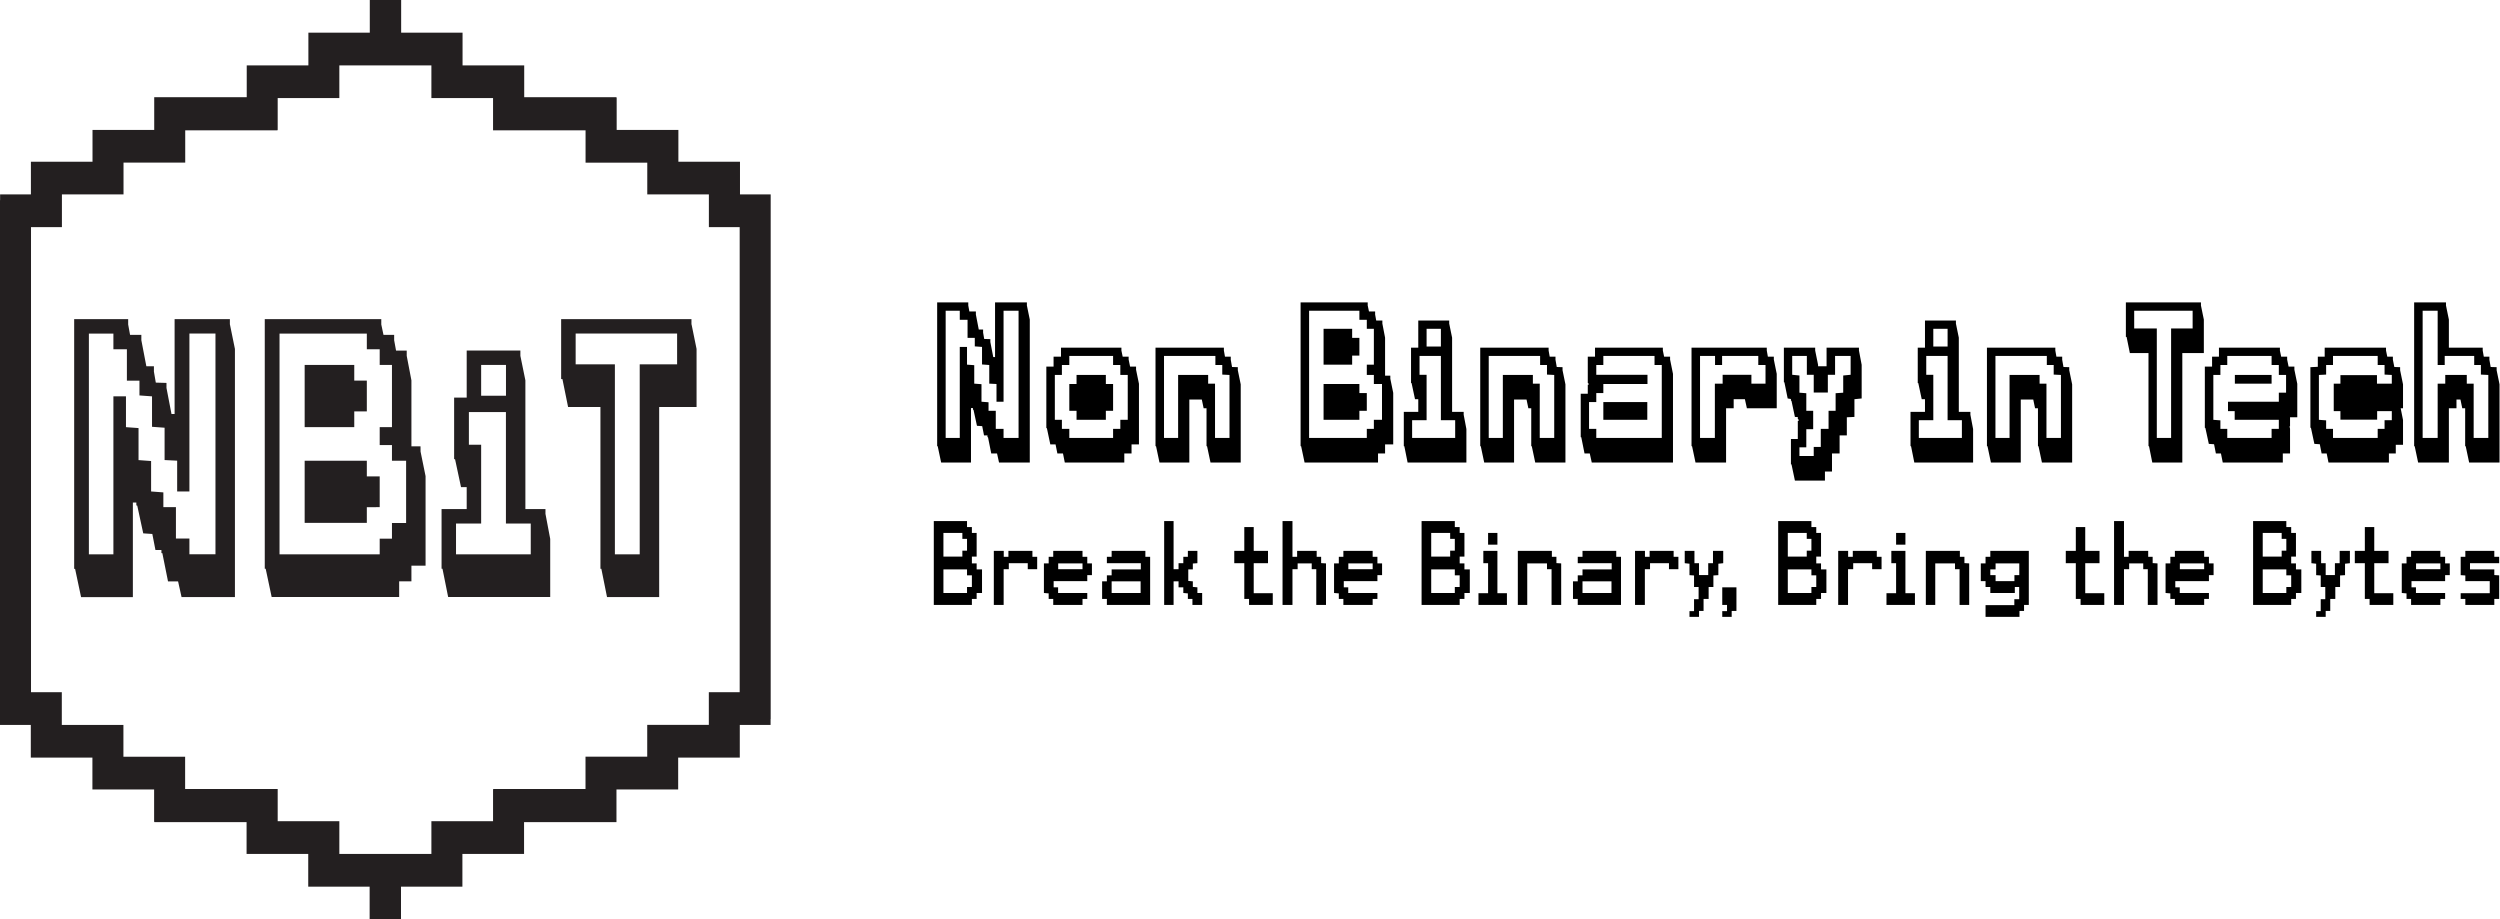 <?xml version="1.0" encoding="UTF-8"?>
<svg width="4894px" height="1800px" viewBox="0 0 4894 1800" version="1.1" xmlns="http://www.w3.org/2000/svg" xmlns:xlink="http://www.w3.org/1999/xlink">
    <!-- Generator: Sketch 39.1 (31720) - http://www.bohemiancoding.com/sketch -->
    <title>Group 2</title>
    <desc>Created with Sketch.</desc>
    <defs></defs>
    <g id="Page-1" stroke="none" stroke-width="1" fill="none" fill-rule="evenodd">
        <g id="Group-2">
            <g id="NBiT_Pixel_Logo_Large" fill="#231F20">
                <g id="Page-1">
                    <g>
                        <g id="NBiT_Pixel_Logo_Large">
                            <g id="Layer_2">
                                <g id="Group">
                                    <path d="M1448.6,380.6 L1448.6,316.6 L1448.2,316.6 L1388.3,316.6 L1387.9,316.6 L1328,316.6 L1328,254.3 L1327.6,254.3 L1267.7,254.3 L1267.5,254.3 L1267.3,254.3 L1267.1,254.3 L1207.2,254.3 L1207.2,191.1 L1206.8,191.1 C1206.8,191.1 1206.8,191.1 1206.7,191.1 L1206.7,190.3 L1086.4,190.3 L1086,190.3 L1026.2,190.3 L1026.2,128 L1025.8,128 L1025.7,128 L965.9,128 L965.7,128 L965.5,128 L965.3,128 L957.7,128 L905.5,128 L905.5,64 L905.1,64 L858.2,64 L845.2,64 L845,64 L844.8,64 L844.6,64 L785.3,64 L785.3,0 L784.9,0 L784.6,0 L784.2,0 L725,0 L724.6,0 L724.3,0 L723.9,0 L723.9,64 L664.6,64 L664.4,64 L664.2,64 L664,64 L661.4,64 L604.1,64 L603.7,64 L603.7,128 L543.9,128 L543.7,128 L543.5,128 L543.3,128 L483.4,128 L483,128 L483,190.3 L423.2,190.3 L422.8,190.3 L301.9,190.3 L301.9,191.1 L301.9,254.3 L242,254.3 L241.8,254.3 L241.6,254.3 L241.4,254.3 L181.5,254.3 L181.1,254.3 L181.1,316.6 L121.2,316.6 L120.8,316.6 L60.9,316.6 L60.5,316.6 L60.5,380.6 L0.6,380.6 L0.2,380.6 L0.2,392.1 L0,392.1 L0,1419.1 L60.3,1419.1 L60.3,1483.1 L60.7,1483.1 L120.6,1483.1 L121,1483.1 L180.9,1483.1 L180.9,1545.4 L181.3,1545.4 L241.2,1545.4 L241.4,1545.4 L241.6,1545.4 L241.8,1545.4 L301.7,1545.4 L301.7,1608.6 L302.1,1608.6 L302.2,1608.6 L302.2,1609.4 L422.5,1609.4 L422.9,1609.4 L482.7,1609.4 L482.7,1671.7 L483.1,1671.7 L483.2,1671.7 L543,1671.7 L543.2,1671.7 L543.4,1671.7 L543.6,1671.7 L551.2,1671.7 L603.4,1671.7 L603.4,1735.7 L603.8,1735.7 L650.7,1735.7 L663.7,1735.7 L663.9,1735.7 L664.1,1735.7 L664.3,1735.7 L723.6,1735.7 L723.6,1799.7 L724,1799.7 L724.3,1799.7 L724.7,1799.7 L783.9,1799.7 L784.3,1799.7 L784.6,1799.7 L785,1799.7 L785,1735.7 L844.3,1735.7 L844.5,1735.7 L844.7,1735.7 L844.9,1735.7 L847.5,1735.7 L904.8,1735.7 L905.2,1735.7 L905.2,1671.7 L965,1671.7 L965.2,1671.7 L965.4,1671.7 L965.6,1671.7 L1025.5,1671.7 L1025.9,1671.7 L1025.9,1609.4 L1085.7,1609.4 L1086.1,1609.4 L1206.8,1609.4 L1206.8,1608.6 L1206.8,1545.4 L1266.7,1545.4 L1266.9,1545.4 L1267.1,1545.4 L1267.3,1545.4 L1327.2,1545.4 L1327.6,1545.4 L1327.6,1483.1 L1387.5,1483.1 L1387.9,1483.1 L1447.8,1483.1 L1448.2,1483.1 L1448.2,1419.1 L1508.1,1419.1 L1508.5,1419.1 L1508.5,1407.6 L1508.7,1407.6 L1508.7,380.6 L1448.6,380.6 L1448.6,380.6 L1448.6,380.6 Z M1388,1355 L1387.6,1355 L1387.6,1419 L1327.7,1419 L1327.3,1419 L1267.4,1419 L1267,1419 L1267,1481.3 L1266.8,1481.3 L1206.9,1481.3 L1206.5,1481.3 L1146.6,1481.3 L1146.2,1481.3 L1146.2,1544.5 L1086.3,1544.5 L1085.9,1544.5 L965.6,1544.5 L965.6,1545.3 L965.2,1545.3 L965.2,1607.6 L965.1,1607.6 L905.2,1607.6 L904.8,1607.6 L844.9,1607.6 L844.5,1607.6 L844.5,1671.6 L844.4,1671.6 L785,1671.6 L784.6,1671.6 L784.5,1671.6 L784.1,1671.6 L724.7,1671.6 L724.3,1671.6 L724.2,1671.6 L723.8,1671.6 L664.4,1671.6 L664.3,1671.6 L664.3,1607.6 L663.9,1607.6 L604,1607.6 L603.6,1607.6 L551.3,1607.6 L543.7,1607.6 L543.6,1607.6 L543.6,1544.6 L422.7,1544.6 L422.3,1544.6 L362.4,1544.6 L362.4,1481.4 L362,1481.4 L302.1,1481.4 L301.7,1481.4 L241.8,1481.4 L241.6,1481.4 L241.6,1419.1 L241.2,1419.1 L181.3,1419.1 L180.9,1419.1 L121,1419.1 L121,1355.1 L120.6,1355.1 L60.7,1355.1 L60.7,444.6 L60.9,444.6 L120.8,444.6 L121.2,444.6 L121.2,380.6 L181.1,380.6 L181.5,380.6 L241.4,380.6 L241.8,380.6 L241.8,318.3 L242,318.3 L301.9,318.3 L302.3,318.3 L362.2,318.3 L362.6,318.3 L362.6,255.1 L422.5,255.1 L422.9,255.1 L543.2,255.1 L543.2,254.3 L543.6,254.3 L543.6,192 L543.7,192 L603.6,192 L604,192 L663.9,192 L664.3,192 L664.3,128 L664.4,128 L723.8,128 L724.2,128 L724.3,128 L724.7,128 L784.1,128 L784.5,128 L784.6,128 L785,128 L844.4,128 L844.5,128 L844.5,192 L844.9,192 L904.8,192 L905.2,192 L957.5,192 L965.1,192 L965.2,192 L965.2,255.2 L1086,255.2 L1086.4,255.2 L1146.3,255.2 L1146.3,318.4 L1146.7,318.4 L1206.6,318.4 L1207,318.4 L1266.9,318.4 L1267.1,318.4 L1267.1,380.6 L1267.5,380.6 L1327.4,380.6 L1327.8,380.6 L1387.7,380.6 L1387.7,444.6 L1388.1,444.6 L1448,444.6 L1448,1355 L1447.8,1355 L1388,1355 L1388,1355 L1388,1355 Z" id="Shape"></path>
                                    <g id="Shape" transform="translate(145, 624)">
                                        <path d="M305.1,11.1 L314.9,59.1 L314.9,544.8 L210.4,544.8 L203.6,514.1 L183.9,514.1 L172.8,458.8 L171,458.8 L171,452.7 L159.3,452.7 L153.2,421.3 L135.4,420.1 L123.7,365.9 L121.9,365.3 L121.9,359.8 L115.1,359.8 L115.1,544.9 L13.7,544.9 L2,489.6 L0.2,489.6 L0.2,0.7 L105.9,0.7 L105.9,11.2 L109.6,31.5 L131.7,31.5 L131.7,42 L141.5,93 L156.3,93 L156.3,103.5 L160,125 L180.9,125.6 L180.9,135.4 L190.7,186.4 L196.8,186.4 L196.8,0.7 L305,0.7 L305,11.1 L305.1,11.1 L305.1,11.1 L305.1,11.1 Z M276.8,28.9 L225.8,28.9 L225.8,338.1 L201.8,338.1 L201.8,277.8 L177.2,276.6 L177.2,213.3 L152.6,211.5 L152.6,151.9 L128,150.1 L128,121.2 L103.4,121.2 L103.4,59.7 L77,59.7 L77,29 L29,29 L29,461.2 L77,461.2 L77,151.9 L101.6,151.9 L101.6,212.2 L126.2,214 L126.2,276.7 L150.8,278.5 L150.8,338.1 L174.8,339.9 L174.8,368.8 L199.4,368.8 L199.4,430.3 L225.8,430.3 L225.8,461 L276.8,461 L276.8,28.9 L276.8,28.9 L276.8,28.9 Z"></path>
                                        <path d="M678.3,260.1 L688.1,308.1 L688.1,483.3 L660.4,483.3 L660.4,514 L636.4,514 L636.4,544.7 L386.8,544.7 L375.1,489.4 L373.3,489.4 L373.3,0.7 L601.4,0.7 L601.4,11.2 L605.7,31.5 L626.6,31.5 L626.6,42 L630.3,62.3 L651.2,62.3 L651.2,72.6 L660.4,120.6 L660.4,249.7 L678.2,249.7 L678.3,260.1 L678.3,260.1 L678.3,260.1 L678.3,260.1 Z M650,277.9 L622.3,277.9 L622.3,247.2 L598.3,247.2 L598.3,212.2 L622.3,212.2 L622.3,90.4 L598.3,90.4 L598.3,59.7 L573.1,59.7 L573.1,29 L402.2,29 L402.2,461.2 L598.3,461.2 L598.3,430.5 L622.3,430.5 L622.3,399.8 L650,399.8 L650,277.9 L650,277.9 L650,277.9 Z M548.5,181.4 L548.5,212.1 L451.4,212.1 L451.4,90.4 L548.5,90.4 L548.5,121.1 L573.1,121.1 L573.1,181.3 L548.5,181.4 L548.5,181.4 L548.5,181.4 L548.5,181.4 Z M573.1,368.9 L573.1,399.6 L451.4,399.6 L451.4,277.9 L573.1,277.9 L573.1,308.6 L598.3,308.6 L598.3,368.8 L573.1,368.9 L573.1,368.9 L573.1,368.9 L573.1,368.9 Z"></path>
                                        <path d="M922.9,382.4 L932.1,431 L932.1,544.7 L732.3,544.7 L721.2,489.4 L719.4,489.4 L719.4,372.6 L768.6,372.6 L768.6,329.6 L757.5,329.6 L745.8,274.9 L744,274.9 L744,154.4 L768.6,154.4 L768.6,62.2 L873.7,62.2 L873.7,72.6 L883.5,120.6 L883.5,372.6 L922.8,372.6 L922.8,382.4 L922.9,382.4 L922.9,382.4 L922.9,382.4 Z M894,400.9 L845.4,400.9 L845.4,182.6 L772.9,182.6 L772.9,246.6 L796.9,246.6 L796.9,400.9 L747.7,400.9 L747.7,461.1 L894,461.1 L894,400.9 L894,400.9 L894,400.9 Z M845.5,90.4 L796.9,90.4 L796.9,150.7 L845.5,150.7 L845.5,90.4 L845.5,90.4 L845.5,90.4 Z"></path>
                                        <path d="M1208.8,11.1 L1218.6,59.1 L1218.6,172.8 L1145.4,172.8 L1145.4,544.8 L1043.3,544.8 L1032.2,489.5 L1030.4,489.5 L1030.4,172.8 L967.1,172.8 L956,118.1 L953.5,118.1 L953.5,0.7 L1208.6,0.7 L1208.6,11.1 L1208.8,11.1 L1208.8,11.1 L1208.8,11.1 Z M1180.5,28.9 L981.9,28.9 L981.9,89.2 L1058.7,89.2 L1058.7,461.2 L1107.3,461.2 L1107.3,89.2 L1180.5,89.2 L1180.5,28.9 L1180.5,28.9 L1180.5,28.9 Z"></path>
                                    </g>
                                </g>
                            </g>
                        </g>
                    </g>
                </g>
            </g>
            <path d="M2010.238,598.02 L2015.904,625.643 L2015.904,905.41 L1955.701,905.41 L1951.806,887.703 L1940.474,887.703 L1934.099,855.831 L1933.037,855.831 L1933.037,852.29 L1926.308,852.29 L1922.767,834.229 L1912.497,833.521 L1905.768,802.357 L1904.706,802.002 L1904.706,798.815 L1900.81,798.815 L1900.81,905.41 L1842.378,905.41 L1835.649,873.538 L1834.587,873.538 L1834.587,592 L1895.498,592 L1895.498,598.02 L1897.623,609.707 L1910.372,609.707 L1910.372,615.727 L1916.038,645.12 L1924.537,645.12 L1924.537,651.141 L1926.662,663.535 L1938.703,663.89 L1938.703,669.556 L1944.369,698.949 L1947.91,698.949 L1947.91,592 L2010.238,592 L2010.238,598.02 Z M1993.948,608.29 L1964.555,608.29 L1964.555,786.421 L1950.743,786.421 L1950.743,751.715 L1936.578,751.007 L1936.578,714.531 L1922.413,713.469 L1922.413,679.117 L1908.247,678.055 L1908.247,661.411 L1894.082,661.411 L1894.082,625.997 L1878.854,625.997 L1878.854,608.29 L1851.231,608.29 L1851.231,857.248 L1878.854,857.248 L1878.854,679.117 L1893.019,679.117 L1893.019,713.823 L1907.185,714.885 L1907.185,751.007 L1921.35,752.069 L1921.35,786.421 L1935.161,787.483 L1935.161,804.127 L1949.327,804.127 L1949.327,839.541 L1964.555,839.541 L1964.555,857.248 L1993.948,857.248 L1993.948,608.29 Z M2223.959,723.738 L2229.625,751.361 L2229.625,869.997 L2215.106,869.997 L2215.106,887.703 L2200.94,887.703 L2200.94,905.41 L2084.43,905.41 L2080.888,887.703 L2069.91,887.703 L2066.369,869.997 L2056.099,869.997 L2049.37,838.124 L2048.308,838.124 L2048.308,717.718 L2062.473,717.718 L2062.473,698.241 L2076.993,698.241 L2076.993,680.534 L2195.274,680.534 L2195.274,686.2 L2197.753,698.241 L2209.44,698.241 L2209.44,703.907 L2212.273,717.718 L2223.959,717.718 L2223.959,723.738 Z M2164.818,804.127 L2164.818,821.834 L2107.448,821.834 L2107.448,804.127 L2093.283,804.127 L2093.283,751.715 L2107.448,751.715 L2107.448,734.008 L2164.818,734.008 L2164.818,751.715 L2178.984,751.715 L2178.984,804.127 L2164.818,804.127 Z M2207.669,734.008 L2193.149,734.008 L2193.149,714.531 L2178.984,714.531 L2178.984,696.824 L2093.283,696.824 L2093.283,714.531 L2078.764,714.531 L2078.764,734.008 L2064.952,734.008 L2064.952,821.834 L2078.764,821.834 L2078.764,839.541 L2093.283,839.541 L2093.283,857.248 L2178.984,857.248 L2178.984,839.541 L2193.149,839.541 L2193.149,821.834 L2207.669,821.834 L2207.669,734.008 Z M2423.16,724.801 L2428.827,752.423 L2428.827,905.41 L2369.686,905.41 L2362.957,873.538 L2361.895,873.538 L2361.895,799.169 L2356.229,799.169 L2352.687,782.171 L2328.252,782.171 L2328.252,905.41 L2269.82,905.41 L2263.091,873.538 L2262.029,873.538 L2262.029,680.534 L2395.892,680.534 L2395.892,686.2 L2398.017,698.241 L2409.349,698.241 L2409.349,704.261 L2411.828,718.426 L2423.16,718.781 L2423.16,724.801 Z M2406.87,734.008 L2392.705,733.3 L2392.705,714.531 L2379.248,714.531 L2379.248,696.824 L2278.673,696.824 L2278.673,857.248 L2306.296,857.248 L2306.296,734.008 L2365.082,734.008 L2365.082,751.007 L2378.539,751.007 L2378.539,857.248 L2406.87,857.248 L2406.87,734.008 Z M2721.697,741.445 L2727.363,769.068 L2727.363,869.997 L2711.427,869.997 L2711.427,887.703 L2697.616,887.703 L2697.616,905.41 L2553.837,905.41 L2547.108,873.538 L2546.046,873.538 L2546.046,592 L2677.43,592 L2677.43,598.02 L2679.909,609.707 L2691.949,609.707 L2691.949,615.727 L2694.074,627.414 L2706.115,627.414 L2706.115,633.434 L2711.427,661.056 L2711.427,735.425 L2721.697,735.425 L2721.697,741.445 Z M2646.974,696.116 L2646.974,713.823 L2591.021,713.823 L2591.021,643.704 L2646.974,643.704 L2646.974,661.411 L2661.14,661.411 L2661.14,696.116 L2646.974,696.116 Z M2661.14,804.127 L2661.14,821.834 L2591.021,821.834 L2591.021,751.715 L2661.14,751.715 L2661.14,769.422 L2675.659,769.422 L2675.659,804.127 L2661.14,804.127 Z M2705.407,751.715 L2689.471,751.715 L2689.471,734.008 L2675.659,734.008 L2675.659,713.823 L2689.471,713.823 L2689.471,643.704 L2675.659,643.704 L2675.659,625.997 L2661.14,625.997 L2661.14,608.29 L2562.69,608.29 L2562.69,857.248 L2675.659,857.248 L2675.659,839.541 L2689.471,839.541 L2689.471,821.834 L2705.407,821.834 L2705.407,751.715 Z M2865.299,811.918 L2870.611,839.895 L2870.611,905.41 L2755.517,905.41 L2749.142,873.538 L2748.08,873.538 L2748.08,806.252 L2776.411,806.252 L2776.411,781.463 L2770.036,781.463 L2763.308,749.945 L2762.245,749.945 L2762.245,680.534 L2776.411,680.534 L2776.411,627.414 L2836.968,627.414 L2836.968,633.434 L2842.634,661.056 L2842.634,806.252 L2865.299,806.252 L2865.299,811.918 Z M2820.678,643.704 L2792.701,643.704 L2792.701,678.409 L2820.678,678.409 L2820.678,643.704 Z M2848.655,822.542 L2820.678,822.542 L2820.678,696.824 L2778.89,696.824 L2778.89,733.654 L2792.701,733.654 L2792.701,822.542 L2764.37,822.542 L2764.37,857.248 L2848.655,857.248 L2848.655,822.542 Z M3058.834,724.801 L3064.5,752.423 L3064.5,905.41 L3005.36,905.41 L2998.631,873.538 L2997.569,873.538 L2997.569,799.169 L2991.902,799.169 L2988.361,782.171 L2963.926,782.171 L2963.926,905.41 L2905.493,905.41 L2898.765,873.538 L2897.702,873.538 L2897.702,680.534 L3031.566,680.534 L3031.566,686.2 L3033.69,698.241 L3045.023,698.241 L3045.023,704.261 L3047.502,718.426 L3058.834,718.781 L3058.834,724.801 Z M3042.544,734.008 L3028.378,733.3 L3028.378,714.531 L3014.921,714.531 L3014.921,696.824 L2914.347,696.824 L2914.347,857.248 L2941.969,857.248 L2941.969,734.008 L3000.756,734.008 L3000.756,751.007 L3014.213,751.007 L3014.213,857.248 L3042.544,857.248 L3042.544,734.008 Z M3269.368,703.907 L3275.034,731.884 L3275.034,905.41 L3116.027,905.41 L3112.131,887.703 L3101.862,887.703 L3095.487,855.831 L3094.425,855.831 L3094.425,770.839 L3108.236,770.839 L3108.236,753.132 L3110.007,753.132 L3109.298,749.945 L3108.236,749.945 L3108.236,698.241 L3122.401,698.241 L3122.401,680.534 L3255.202,680.534 L3255.202,686.2 L3257.681,698.241 L3269.368,698.241 L3269.368,703.907 Z M3138.692,821.834 L3138.692,787.129 L3224.747,787.129 L3224.747,821.834 L3138.692,821.834 Z M3253.078,714.531 L3238.912,714.531 L3238.912,696.824 L3138.692,696.824 L3138.692,714.531 L3124.88,714.531 L3124.88,733.654 L3225.101,733.654 L3225.101,751.715 L3138.692,751.715 L3138.692,769.422 L3124.88,769.422 L3124.88,787.129 L3110.715,787.129 L3110.715,839.541 L3124.88,839.541 L3124.88,857.248 L3253.078,857.248 L3253.078,714.531 Z M3472.465,703.907 L3478.131,731.884 L3478.131,799.169 L3419.698,799.169 L3415.803,781.463 L3393.846,781.463 L3393.846,799.169 L3378.973,799.169 L3378.973,905.41 L3319.124,905.41 L3312.395,873.538 L3311.333,873.538 L3311.333,680.534 L3458.653,680.534 L3458.653,686.2 L3460.778,698.241 L3472.465,698.241 L3472.465,703.907 Z M3456.174,714.531 L3442.009,714.531 L3442.009,696.824 L3371.182,696.824 L3371.182,714.531 L3357.37,714.531 L3357.37,696.824 L3327.977,696.824 L3327.977,857.248 L3357.016,857.248 L3357.016,751.007 L3372.244,751.007 L3372.244,733.654 L3428.552,733.654 L3428.552,751.007 L3456.174,751.007 L3456.174,714.531 Z M3639.085,686.2 L3644.397,714.177 L3644.397,780.046 L3630.232,781.463 L3630.232,816.168 L3615.358,816.876 L3615.358,852.29 L3601.193,852.29 L3601.193,887.703 L3586.319,887.703 L3586.319,923.117 L3572.508,923.117 L3572.508,940.824 L3513.721,940.824 L3506.993,908.951 L3505.93,908.951 L3505.93,859.372 L3519.388,859.372 L3519.388,823.959 L3521.158,823.959 L3520.45,820.418 L3519.388,820.418 L3519.388,816.522 L3513.721,816.168 L3506.993,784.65 L3505.93,784.296 L3505.93,781.108 L3499.556,780.046 L3493.182,748.528 L3492.119,748.174 L3492.119,680.534 L3553.385,680.534 L3553.385,686.2 L3559.051,714.177 L3559.051,717.01 L3575.695,717.01 L3575.695,680.534 L3639.085,680.534 L3639.085,686.2 Z M3622.795,696.824 L3592.34,696.824 L3592.34,733.654 L3578.174,733.654 L3578.174,768.36 L3550.552,768.36 L3550.552,733.654 L3537.094,733.654 L3537.094,696.824 L3508.409,696.824 L3508.409,733.654 L3522.575,735.071 L3522.575,768.714 L3536.032,769.776 L3536.032,804.127 L3549.489,804.127 L3549.489,840.249 L3536.032,840.249 L3536.032,875.663 L3522.575,875.663 L3522.575,892.661 L3550.552,892.661 L3550.552,874.954 L3564.363,874.954 L3564.363,839.541 L3579.591,839.541 L3579.591,804.127 L3593.402,804.127 L3593.402,769.776 L3608.276,768.714 L3608.276,735.071 L3622.795,733.654 L3622.795,696.824 Z M3857.233,811.918 L3862.545,839.895 L3862.545,905.41 L3747.451,905.41 L3741.077,873.538 L3740.014,873.538 L3740.014,806.252 L3768.345,806.252 L3768.345,781.463 L3761.971,781.463 L3755.242,749.945 L3754.18,749.945 L3754.18,680.534 L3768.345,680.534 L3768.345,627.414 L3828.902,627.414 L3828.902,633.434 L3834.568,661.056 L3834.568,806.252 L3857.233,806.252 L3857.233,811.918 Z M3812.612,643.704 L3784.635,643.704 L3784.635,678.409 L3812.612,678.409 L3812.612,643.704 Z M3840.589,822.542 L3812.612,822.542 L3812.612,696.824 L3770.824,696.824 L3770.824,733.654 L3784.635,733.654 L3784.635,822.542 L3756.304,822.542 L3756.304,857.248 L3840.589,857.248 L3840.589,822.542 Z M4050.768,724.801 L4056.434,752.423 L4056.434,905.41 L3997.294,905.41 L3990.565,873.538 L3989.503,873.538 L3989.503,799.169 L3983.837,799.169 L3980.295,782.171 L3955.86,782.171 L3955.86,905.41 L3897.427,905.41 L3890.699,873.538 L3889.636,873.538 L3889.636,680.534 L4023.5,680.534 L4023.5,686.2 L4025.625,698.241 L4036.957,698.241 L4036.957,704.261 L4039.436,718.426 L4050.768,718.781 L4050.768,724.801 Z M4034.478,734.008 L4020.313,733.3 L4020.313,714.531 L4006.855,714.531 L4006.855,696.824 L3906.281,696.824 L3906.281,857.248 L3933.903,857.248 L3933.903,734.008 L3992.69,734.008 L3992.69,751.007 L4006.147,751.007 L4006.147,857.248 L4034.478,857.248 L4034.478,734.008 Z M4308.579,598.02 L4314.245,625.643 L4314.245,691.158 L4272.103,691.158 L4272.103,905.41 L4213.316,905.41 L4206.942,873.538 L4205.88,873.538 L4205.88,691.158 L4169.404,691.158 L4163.029,659.64 L4161.613,659.64 L4161.613,592 L4308.579,592 L4308.579,598.02 Z M4292.289,608.29 L4177.903,608.29 L4177.903,642.996 L4222.17,642.996 L4222.17,857.248 L4250.147,857.248 L4250.147,642.996 L4292.289,642.996 L4292.289,608.29 Z M4491.49,723.738 L4497.156,751.361 L4497.156,816.876 L4482.991,816.876 L4482.991,834.583 L4481.928,834.583 L4482.991,839.187 L4482.991,887.703 L4468.825,887.703 L4468.825,905.41 L4351.252,905.41 L4347.711,887.703 L4337.795,887.703 L4334.254,869.642 L4323.984,868.934 L4317.255,837.77 L4316.193,837.416 L4316.193,717.718 L4330.358,717.718 L4330.358,698.241 L4343.816,698.241 L4343.816,680.534 L4463.159,680.534 L4463.159,686.2 L4465.638,698.241 L4477.325,698.241 L4477.325,703.907 L4480.158,717.718 L4491.49,717.718 L4491.49,723.738 Z M4374.979,751.007 L4374.979,734.008 L4446.869,734.008 L4446.869,751.007 L4374.979,751.007 Z M4475.2,734.008 L4461.034,734.008 L4461.034,714.531 L4446.869,714.531 L4446.869,696.824 L4360.106,696.824 L4360.106,714.531 L4346.649,714.531 L4346.649,734.008 L4332.837,734.008 L4332.837,821.834 L4346.649,822.896 L4346.649,839.541 L4360.106,839.541 L4360.106,857.248 L4446.869,857.248 L4446.869,839.541 L4461.034,839.541 L4461.034,821.834 L4374.625,821.834 L4374.625,804.836 L4361.522,804.836 L4361.522,786.421 L4461.034,786.421 L4461.034,768.714 L4475.2,768.714 L4475.2,734.008 Z M4698.482,724.801 L4704.149,752.423 L4704.149,799.169 L4699.545,799.169 L4704.149,822.188 L4704.149,870.705 L4689.983,870.705 L4689.983,887.703 L4676.526,887.703 L4676.526,905.41 L4558.245,905.41 L4554.703,887.703 L4544.788,887.703 L4541.246,869.642 L4530.622,868.934 L4523.894,837.416 L4522.831,837.416 L4522.831,718.781 L4537.351,718.072 L4537.351,698.241 L4550.808,698.241 L4550.808,680.534 L4670.86,680.534 L4670.86,686.2 L4673.339,698.241 L4684.317,698.241 L4684.317,704.261 L4687.15,718.426 L4698.482,718.781 L4698.482,724.801 Z M4682.192,734.008 L4668.027,733.3 L4668.027,714.531 L4654.57,714.531 L4654.57,696.824 L4567.098,696.824 L4567.098,714.531 L4553.641,714.531 L4553.641,733.3 L4539.475,734.008 L4539.475,821.834 L4553.641,822.896 L4553.641,839.541 L4567.098,839.541 L4567.098,857.248 L4654.57,857.248 L4654.57,839.541 L4668.027,839.541 L4668.027,822.542 L4682.192,822.542 L4682.192,804.836 L4653.507,804.836 L4653.507,821.48 L4581.618,821.48 L4581.618,804.836 L4568.515,804.836 L4568.515,751.007 L4581.618,751.007 L4581.618,734.363 L4653.153,734.363 L4653.153,751.007 L4682.192,751.007 L4682.192,734.008 Z M4887.414,724.801 L4893.08,752.423 L4893.08,905.41 L4833.585,905.41 L4826.857,873.538 L4825.794,873.538 L4825.794,799.169 L4820.128,799.169 L4816.587,782.171 L4808.796,782.171 L4808.796,799.169 L4793.922,799.169 L4793.922,905.41 L4733.719,905.41 L4726.99,873.538 L4725.928,873.538 L4725.928,592 L4788.256,592 L4788.256,598.02 L4793.922,625.643 L4793.922,680.534 L4860.145,680.534 L4860.145,686.2 L4862.27,698.241 L4873.248,698.241 L4873.248,704.261 L4875.727,718.426 L4887.414,718.781 L4887.414,724.801 Z M4871.124,734.008 L4856.604,733.3 L4856.604,714.531 L4843.501,714.531 L4843.501,696.824 L4785.777,696.824 L4785.777,714.531 L4771.966,714.531 L4771.966,608.29 L4742.572,608.29 L4742.572,857.248 L4771.966,857.248 L4771.966,751.007 L4786.839,751.007 L4786.839,734.008 L4828.981,734.008 L4828.981,751.007 L4842.439,751.007 L4842.439,857.248 L4871.124,857.248 L4871.124,734.008 Z M1922.398,1160.832 L1911.888,1160.832 L1911.888,1172.532 L1902.567,1172.532 L1902.567,1184.233 L1828,1184.233 L1828,1020.027 L1893.048,1020.027 L1893.048,1031.728 L1902.567,1031.728 L1902.567,1043.23 L1911.888,1043.23 L1911.888,1089.636 L1902.567,1089.636 L1902.567,1102.923 L1911.888,1102.923 L1911.888,1114.624 L1922.398,1114.624 L1922.398,1160.832 Z M1893.048,1077.936 L1893.048,1054.931 L1883.925,1054.931 L1883.925,1043.23 L1846.84,1043.23 L1846.84,1089.636 L1883.925,1089.636 L1883.925,1077.936 L1893.048,1077.936 Z M1902.567,1149.131 L1902.567,1126.325 L1893.048,1126.325 L1893.048,1114.624 L1846.84,1114.624 L1846.84,1160.832 L1893.048,1160.832 L1893.048,1149.131 L1902.567,1149.131 Z M2030.381,1114.227 L2011.938,1114.227 L2011.938,1102.527 L1974.853,1102.527 L1974.853,1114.227 L1964.739,1114.227 L1964.739,1184.233 L1945.502,1184.233 L1945.502,1078.332 L1964.937,1078.332 L1964.937,1090.033 L1974.06,1090.033 L1974.06,1078.332 L2021.061,1078.332 L2021.061,1090.033 L2030.381,1090.033 L2030.381,1114.227 Z M2137.571,1125.928 L2128.449,1125.928 L2128.449,1137.629 L2062.608,1137.629 L2062.608,1149.726 L2071.334,1149.726 L2071.334,1160.832 L2128.449,1160.832 L2128.449,1172.532 L2119.128,1172.532 L2119.128,1184.233 L2061.815,1184.233 L2061.815,1172.532 L2052.89,1172.532 L2052.89,1161.625 L2043.569,1160.832 L2043.569,1102.923 L2052.89,1102.923 L2052.89,1090.033 L2061.815,1090.033 L2061.815,1078.332 L2119.128,1078.332 L2119.128,1090.033 L2128.449,1090.033 L2128.449,1102.923 L2137.571,1102.923 L2137.571,1125.928 Z M2119.128,1114.227 L2119.128,1102.923 L2071.532,1102.923 L2071.532,1114.227 L2119.128,1114.227 Z M2251.504,1184.233 L2166.823,1184.233 L2166.823,1172.532 L2157.502,1172.532 L2157.502,1138.025 L2166.823,1138.025 L2166.823,1126.325 L2176.144,1126.325 L2176.144,1114.624 L2233.259,1114.624 L2233.259,1102.527 L2166.823,1102.527 L2166.823,1090.033 L2176.144,1090.033 L2176.144,1078.332 L2242.183,1078.332 L2242.183,1090.033 L2251.504,1090.033 L2251.504,1184.233 Z M2232.862,1160.832 L2232.862,1138.025 L2176.144,1138.025 L2176.144,1160.832 L2232.862,1160.832 Z M2353.339,1184.233 L2334.301,1184.233 L2334.301,1172.532 L2325.377,1172.532 L2325.377,1161.625 L2316.452,1160.832 L2316.452,1149.726 L2307.131,1149.726 L2307.131,1138.025 L2297.414,1138.025 L2297.414,1184.233 L2278.971,1184.233 L2278.971,1020.027 L2297.414,1020.027 L2297.414,1114.227 L2307.131,1114.227 L2307.131,1102.527 L2316.452,1102.527 L2316.452,1090.033 L2325.377,1090.033 L2325.377,1078.332 L2344.018,1078.332 L2344.018,1102.527 L2335.094,1103.122 L2335.094,1114.624 L2326.17,1114.624 L2326.17,1137.232 L2335.094,1138.025 L2335.094,1148.933 L2344.018,1149.726 L2344.018,1160.832 L2353.339,1160.832 L2353.339,1184.233 Z M2491.565,1184.233 L2445.159,1184.233 L2445.159,1172.532 L2435.839,1172.532 L2435.839,1102.527 L2416.205,1102.527 L2416.205,1078.332 L2435.839,1078.332 L2435.839,1031.728 L2454.282,1031.728 L2454.282,1078.332 L2482.244,1078.332 L2482.244,1102.527 L2454.282,1102.527 L2454.282,1161.228 L2491.565,1161.228 L2491.565,1184.233 Z M2595.78,1184.233 L2576.742,1184.233 L2576.742,1114.227 L2567.818,1114.227 L2567.818,1102.923 L2540.252,1102.923 L2540.252,1114.227 L2530.138,1114.227 L2530.138,1184.233 L2510.703,1184.233 L2510.703,1020.027 L2530.138,1020.027 L2530.138,1090.033 L2539.26,1090.033 L2539.26,1078.332 L2577.535,1078.332 L2577.535,1090.033 L2586.261,1090.033 L2586.261,1102.328 L2595.78,1102.923 L2595.78,1184.233 Z M2705.548,1125.928 L2696.426,1125.928 L2696.426,1137.629 L2630.585,1137.629 L2630.585,1149.726 L2639.311,1149.726 L2639.311,1160.832 L2696.426,1160.832 L2696.426,1172.532 L2687.105,1172.532 L2687.105,1184.233 L2629.792,1184.233 L2629.792,1172.532 L2620.867,1172.532 L2620.867,1161.625 L2611.547,1160.832 L2611.547,1102.923 L2620.867,1102.923 L2620.867,1090.033 L2629.792,1090.033 L2629.792,1078.332 L2687.105,1078.332 L2687.105,1090.033 L2696.426,1090.033 L2696.426,1102.923 L2705.548,1102.923 L2705.548,1125.928 Z M2687.105,1114.227 L2687.105,1102.923 L2639.509,1102.923 L2639.509,1114.227 L2687.105,1114.227 Z M2877.29,1160.832 L2866.779,1160.832 L2866.779,1172.532 L2857.458,1172.532 L2857.458,1184.233 L2782.892,1184.233 L2782.892,1020.027 L2847.939,1020.027 L2847.939,1031.728 L2857.458,1031.728 L2857.458,1043.23 L2866.779,1043.23 L2866.779,1089.636 L2857.458,1089.636 L2857.458,1102.923 L2866.779,1102.923 L2866.779,1114.624 L2877.29,1114.624 L2877.29,1160.832 Z M2847.939,1077.936 L2847.939,1054.931 L2838.817,1054.931 L2838.817,1043.23 L2801.732,1043.23 L2801.732,1089.636 L2838.817,1089.636 L2838.817,1077.936 L2847.939,1077.936 Z M2857.458,1149.131 L2857.458,1126.325 L2847.939,1126.325 L2847.939,1114.624 L2801.732,1114.624 L2801.732,1160.832 L2847.939,1160.832 L2847.939,1149.131 L2857.458,1149.131 Z M2931.331,1066.235 L2913.086,1066.235 L2913.086,1043.23 L2931.331,1043.23 L2931.331,1066.235 Z M2949.973,1184.233 L2894.246,1184.233 L2894.246,1161.228 L2913.086,1161.228 L2913.086,1102.527 L2903.765,1102.527 L2903.765,1078.332 L2931.331,1078.332 L2931.331,1161.228 L2949.973,1161.228 L2949.973,1184.233 Z M3056.171,1184.233 L3037.331,1184.233 L3037.331,1114.227 L3028.407,1114.227 L3028.407,1102.923 L2989.735,1102.923 L2989.735,1184.233 L2971.292,1184.233 L2971.292,1078.332 L3037.926,1078.332 L3037.926,1090.033 L3046.85,1090.033 L3046.85,1102.328 L3056.171,1102.923 L3056.171,1184.233 Z M3173.277,1184.233 L3088.596,1184.233 L3088.596,1172.532 L3079.275,1172.532 L3079.275,1138.025 L3088.596,1138.025 L3088.596,1126.325 L3097.917,1126.325 L3097.917,1114.624 L3155.032,1114.624 L3155.032,1102.527 L3088.596,1102.527 L3088.596,1090.033 L3097.917,1090.033 L3097.917,1078.332 L3163.956,1078.332 L3163.956,1090.033 L3173.277,1090.033 L3173.277,1184.233 Z M3154.635,1160.832 L3154.635,1138.025 L3097.917,1138.025 L3097.917,1160.832 L3154.635,1160.832 Z M3285.623,1114.227 L3267.179,1114.227 L3267.179,1102.527 L3230.094,1102.527 L3230.094,1114.227 L3219.98,1114.227 L3219.98,1184.233 L3200.743,1184.233 L3200.743,1078.332 L3220.178,1078.332 L3220.178,1090.033 L3229.301,1090.033 L3229.301,1078.332 L3276.302,1078.332 L3276.302,1090.033 L3285.623,1090.033 L3285.623,1114.227 Z M3373.377,1102.527 L3363.858,1103.518 L3363.858,1125.928 L3354.141,1126.523 L3354.141,1149.131 L3344.82,1149.131 L3344.82,1172.532 L3334.904,1172.532 L3334.904,1195.934 L3325.98,1195.934 L3325.98,1207.634 L3307.338,1207.634 L3307.338,1196.33 L3316.262,1196.33 L3316.262,1172.929 L3325.187,1172.929 L3325.187,1149.131 L3316.262,1149.131 L3316.262,1126.523 L3307.338,1125.928 L3307.338,1103.518 L3298.017,1102.527 L3298.017,1078.332 L3317.056,1078.332 L3317.056,1102.527 L3325.98,1102.527 L3325.98,1125.73 L3344.027,1125.73 L3344.027,1102.527 L3353.348,1102.527 L3353.348,1078.332 L3373.377,1078.332 L3373.377,1102.527 Z M3399.258,1195.934 L3389.937,1195.934 L3389.937,1207.634 L3371.493,1207.634 L3371.493,1196.33 L3380.814,1196.33 L3380.814,1184.233 L3371.493,1184.233 L3371.493,1149.726 L3399.258,1149.726 L3399.258,1195.934 Z M3575.362,1160.832 L3564.852,1160.832 L3564.852,1172.532 L3555.531,1172.532 L3555.531,1184.233 L3480.964,1184.233 L3480.964,1020.027 L3546.012,1020.027 L3546.012,1031.728 L3555.531,1031.728 L3555.531,1043.23 L3564.852,1043.23 L3564.852,1089.636 L3555.531,1089.636 L3555.531,1102.923 L3564.852,1102.923 L3564.852,1114.624 L3575.362,1114.624 L3575.362,1160.832 Z M3546.012,1077.936 L3546.012,1054.931 L3536.889,1054.931 L3536.889,1043.23 L3499.804,1043.23 L3499.804,1089.636 L3536.889,1089.636 L3536.889,1077.936 L3546.012,1077.936 Z M3555.531,1149.131 L3555.531,1126.325 L3546.012,1126.325 L3546.012,1114.624 L3499.804,1114.624 L3499.804,1160.832 L3546.012,1160.832 L3546.012,1149.131 L3555.531,1149.131 Z M3683.345,1114.227 L3664.902,1114.227 L3664.902,1102.527 L3627.817,1102.527 L3627.817,1114.227 L3617.703,1114.227 L3617.703,1184.233 L3598.466,1184.233 L3598.466,1078.332 L3617.901,1078.332 L3617.901,1090.033 L3627.024,1090.033 L3627.024,1078.332 L3674.024,1078.332 L3674.024,1090.033 L3683.345,1090.033 L3683.345,1114.227 Z M3730.049,1066.235 L3711.804,1066.235 L3711.804,1043.23 L3730.049,1043.23 L3730.049,1066.235 Z M3748.69,1184.233 L3692.964,1184.233 L3692.964,1161.228 L3711.804,1161.228 L3711.804,1102.527 L3702.483,1102.527 L3702.483,1078.332 L3730.049,1078.332 L3730.049,1161.228 L3748.69,1161.228 L3748.69,1184.233 Z M3854.889,1184.233 L3836.049,1184.233 L3836.049,1114.227 L3827.124,1114.227 L3827.124,1102.923 L3788.453,1102.923 L3788.453,1184.233 L3770.009,1184.233 L3770.009,1078.332 L3836.644,1078.332 L3836.644,1090.033 L3845.568,1090.033 L3845.568,1102.328 L3854.889,1102.923 L3854.889,1184.233 Z M3971.598,1184.233 L3962.277,1184.233 L3962.277,1195.934 L3953.353,1195.934 L3953.353,1207.634 L3886.917,1207.634 L3886.917,1184.63 L3943.238,1184.63 L3943.238,1172.929 L3952.758,1172.929 L3952.758,1149.131 L3944.23,1149.131 L3944.23,1160.832 L3896.238,1160.832 L3896.238,1149.131 L3886.917,1149.131 L3886.917,1137.629 L3877.596,1137.629 L3877.596,1102.923 L3886.917,1102.923 L3886.917,1090.033 L3896.238,1090.033 L3896.238,1078.332 L3971.598,1078.332 L3971.598,1184.233 Z M3952.956,1125.928 L3952.956,1102.923 L3906.55,1102.923 L3906.55,1114.624 L3896.238,1114.624 L3896.238,1125.928 L3906.55,1125.928 L3906.55,1137.629 L3943.437,1137.629 L3943.437,1125.928 L3952.956,1125.928 Z M4119.343,1184.233 L4072.937,1184.233 L4072.937,1172.532 L4063.616,1172.532 L4063.616,1102.527 L4043.983,1102.527 L4043.983,1078.332 L4063.616,1078.332 L4063.616,1031.728 L4082.06,1031.728 L4082.06,1078.332 L4110.022,1078.332 L4110.022,1102.527 L4082.06,1102.527 L4082.06,1161.228 L4119.343,1161.228 L4119.343,1184.233 Z M4223.558,1184.233 L4204.52,1184.233 L4204.52,1114.227 L4195.596,1114.227 L4195.596,1102.923 L4168.03,1102.923 L4168.03,1114.227 L4157.916,1114.227 L4157.916,1184.233 L4138.481,1184.233 L4138.481,1020.027 L4157.916,1020.027 L4157.916,1090.033 L4167.038,1090.033 L4167.038,1078.332 L4205.313,1078.332 L4205.313,1090.033 L4214.039,1090.033 L4214.039,1102.328 L4223.558,1102.923 L4223.558,1184.233 Z M4333.326,1125.928 L4324.203,1125.928 L4324.203,1137.629 L4258.363,1137.629 L4258.363,1149.726 L4267.088,1149.726 L4267.088,1160.832 L4324.203,1160.832 L4324.203,1172.532 L4314.883,1172.532 L4314.883,1184.233 L4257.569,1184.233 L4257.569,1172.532 L4248.645,1172.532 L4248.645,1161.625 L4239.324,1160.832 L4239.324,1102.923 L4248.645,1102.923 L4248.645,1090.033 L4257.569,1090.033 L4257.569,1078.332 L4314.883,1078.332 L4314.883,1090.033 L4324.203,1090.033 L4324.203,1102.923 L4333.326,1102.923 L4333.326,1125.928 Z M4314.883,1114.227 L4314.883,1102.923 L4267.287,1102.923 L4267.287,1114.227 L4314.883,1114.227 Z M4505.068,1160.832 L4494.557,1160.832 L4494.557,1172.532 L4485.236,1172.532 L4485.236,1184.233 L4410.669,1184.233 L4410.669,1020.027 L4475.717,1020.027 L4475.717,1031.728 L4485.236,1031.728 L4485.236,1043.23 L4494.557,1043.23 L4494.557,1089.636 L4485.236,1089.636 L4485.236,1102.923 L4494.557,1102.923 L4494.557,1114.624 L4505.068,1114.624 L4505.068,1160.832 Z M4475.717,1077.936 L4475.717,1054.931 L4466.594,1054.931 L4466.594,1043.23 L4429.509,1043.23 L4429.509,1089.636 L4466.594,1089.636 L4466.594,1077.936 L4475.717,1077.936 Z M4485.236,1149.131 L4485.236,1126.325 L4475.717,1126.325 L4475.717,1114.624 L4429.509,1114.624 L4429.509,1160.832 L4475.717,1160.832 L4475.717,1149.131 L4485.236,1149.131 Z M4600.16,1102.527 L4590.641,1103.518 L4590.641,1125.928 L4580.924,1126.523 L4580.924,1149.131 L4571.603,1149.131 L4571.603,1172.532 L4561.687,1172.532 L4561.687,1195.934 L4552.763,1195.934 L4552.763,1207.634 L4534.121,1207.634 L4534.121,1196.33 L4543.045,1196.33 L4543.045,1172.929 L4551.969,1172.929 L4551.969,1149.131 L4543.045,1149.131 L4543.045,1126.523 L4534.121,1125.928 L4534.121,1103.518 L4524.8,1102.527 L4524.8,1078.332 L4543.838,1078.332 L4543.838,1102.527 L4552.763,1102.527 L4552.763,1125.73 L4570.809,1125.73 L4570.809,1102.527 L4580.13,1102.527 L4580.13,1078.332 L4600.16,1078.332 L4600.16,1102.527 Z M4685.139,1184.233 L4638.733,1184.233 L4638.733,1172.532 L4629.412,1172.532 L4629.412,1102.527 L4609.779,1102.527 L4609.779,1078.332 L4629.412,1078.332 L4629.412,1031.728 L4647.855,1031.728 L4647.855,1078.332 L4675.818,1078.332 L4675.818,1102.527 L4647.855,1102.527 L4647.855,1161.228 L4685.139,1161.228 L4685.139,1184.233 Z M4795.7,1125.928 L4786.577,1125.928 L4786.577,1137.629 L4720.736,1137.629 L4720.736,1149.726 L4729.462,1149.726 L4729.462,1160.832 L4786.577,1160.832 L4786.577,1172.532 L4777.256,1172.532 L4777.256,1184.233 L4719.943,1184.233 L4719.943,1172.532 L4711.019,1172.532 L4711.019,1161.625 L4701.698,1160.832 L4701.698,1102.923 L4711.019,1102.923 L4711.019,1090.033 L4719.943,1090.033 L4719.943,1078.332 L4777.256,1078.332 L4777.256,1090.033 L4786.577,1090.033 L4786.577,1102.923 L4795.7,1102.923 L4795.7,1125.928 Z M4777.256,1114.227 L4777.256,1102.923 L4729.661,1102.923 L4729.661,1114.227 L4777.256,1114.227 Z M4892.379,1172.532 L4882.86,1172.532 L4882.86,1184.233 L4826.141,1184.233 L4826.141,1172.532 L4817.019,1172.532 L4817.019,1161.228 L4873.935,1161.228 L4873.935,1137.629 L4826.141,1137.629 L4826.141,1126.523 L4817.019,1125.928 L4817.019,1090.033 L4826.141,1090.033 L4826.141,1078.332 L4882.86,1078.332 L4882.86,1090.033 L4892.379,1090.033 L4892.379,1102.527 L4835.264,1102.527 L4835.264,1114.624 L4882.86,1114.624 L4882.86,1125.73 L4892.379,1126.325 L4892.379,1172.532 Z" id="Non-Binary-in-Tech-B" fill="#000000"></path>
        </g>
    </g>
</svg>